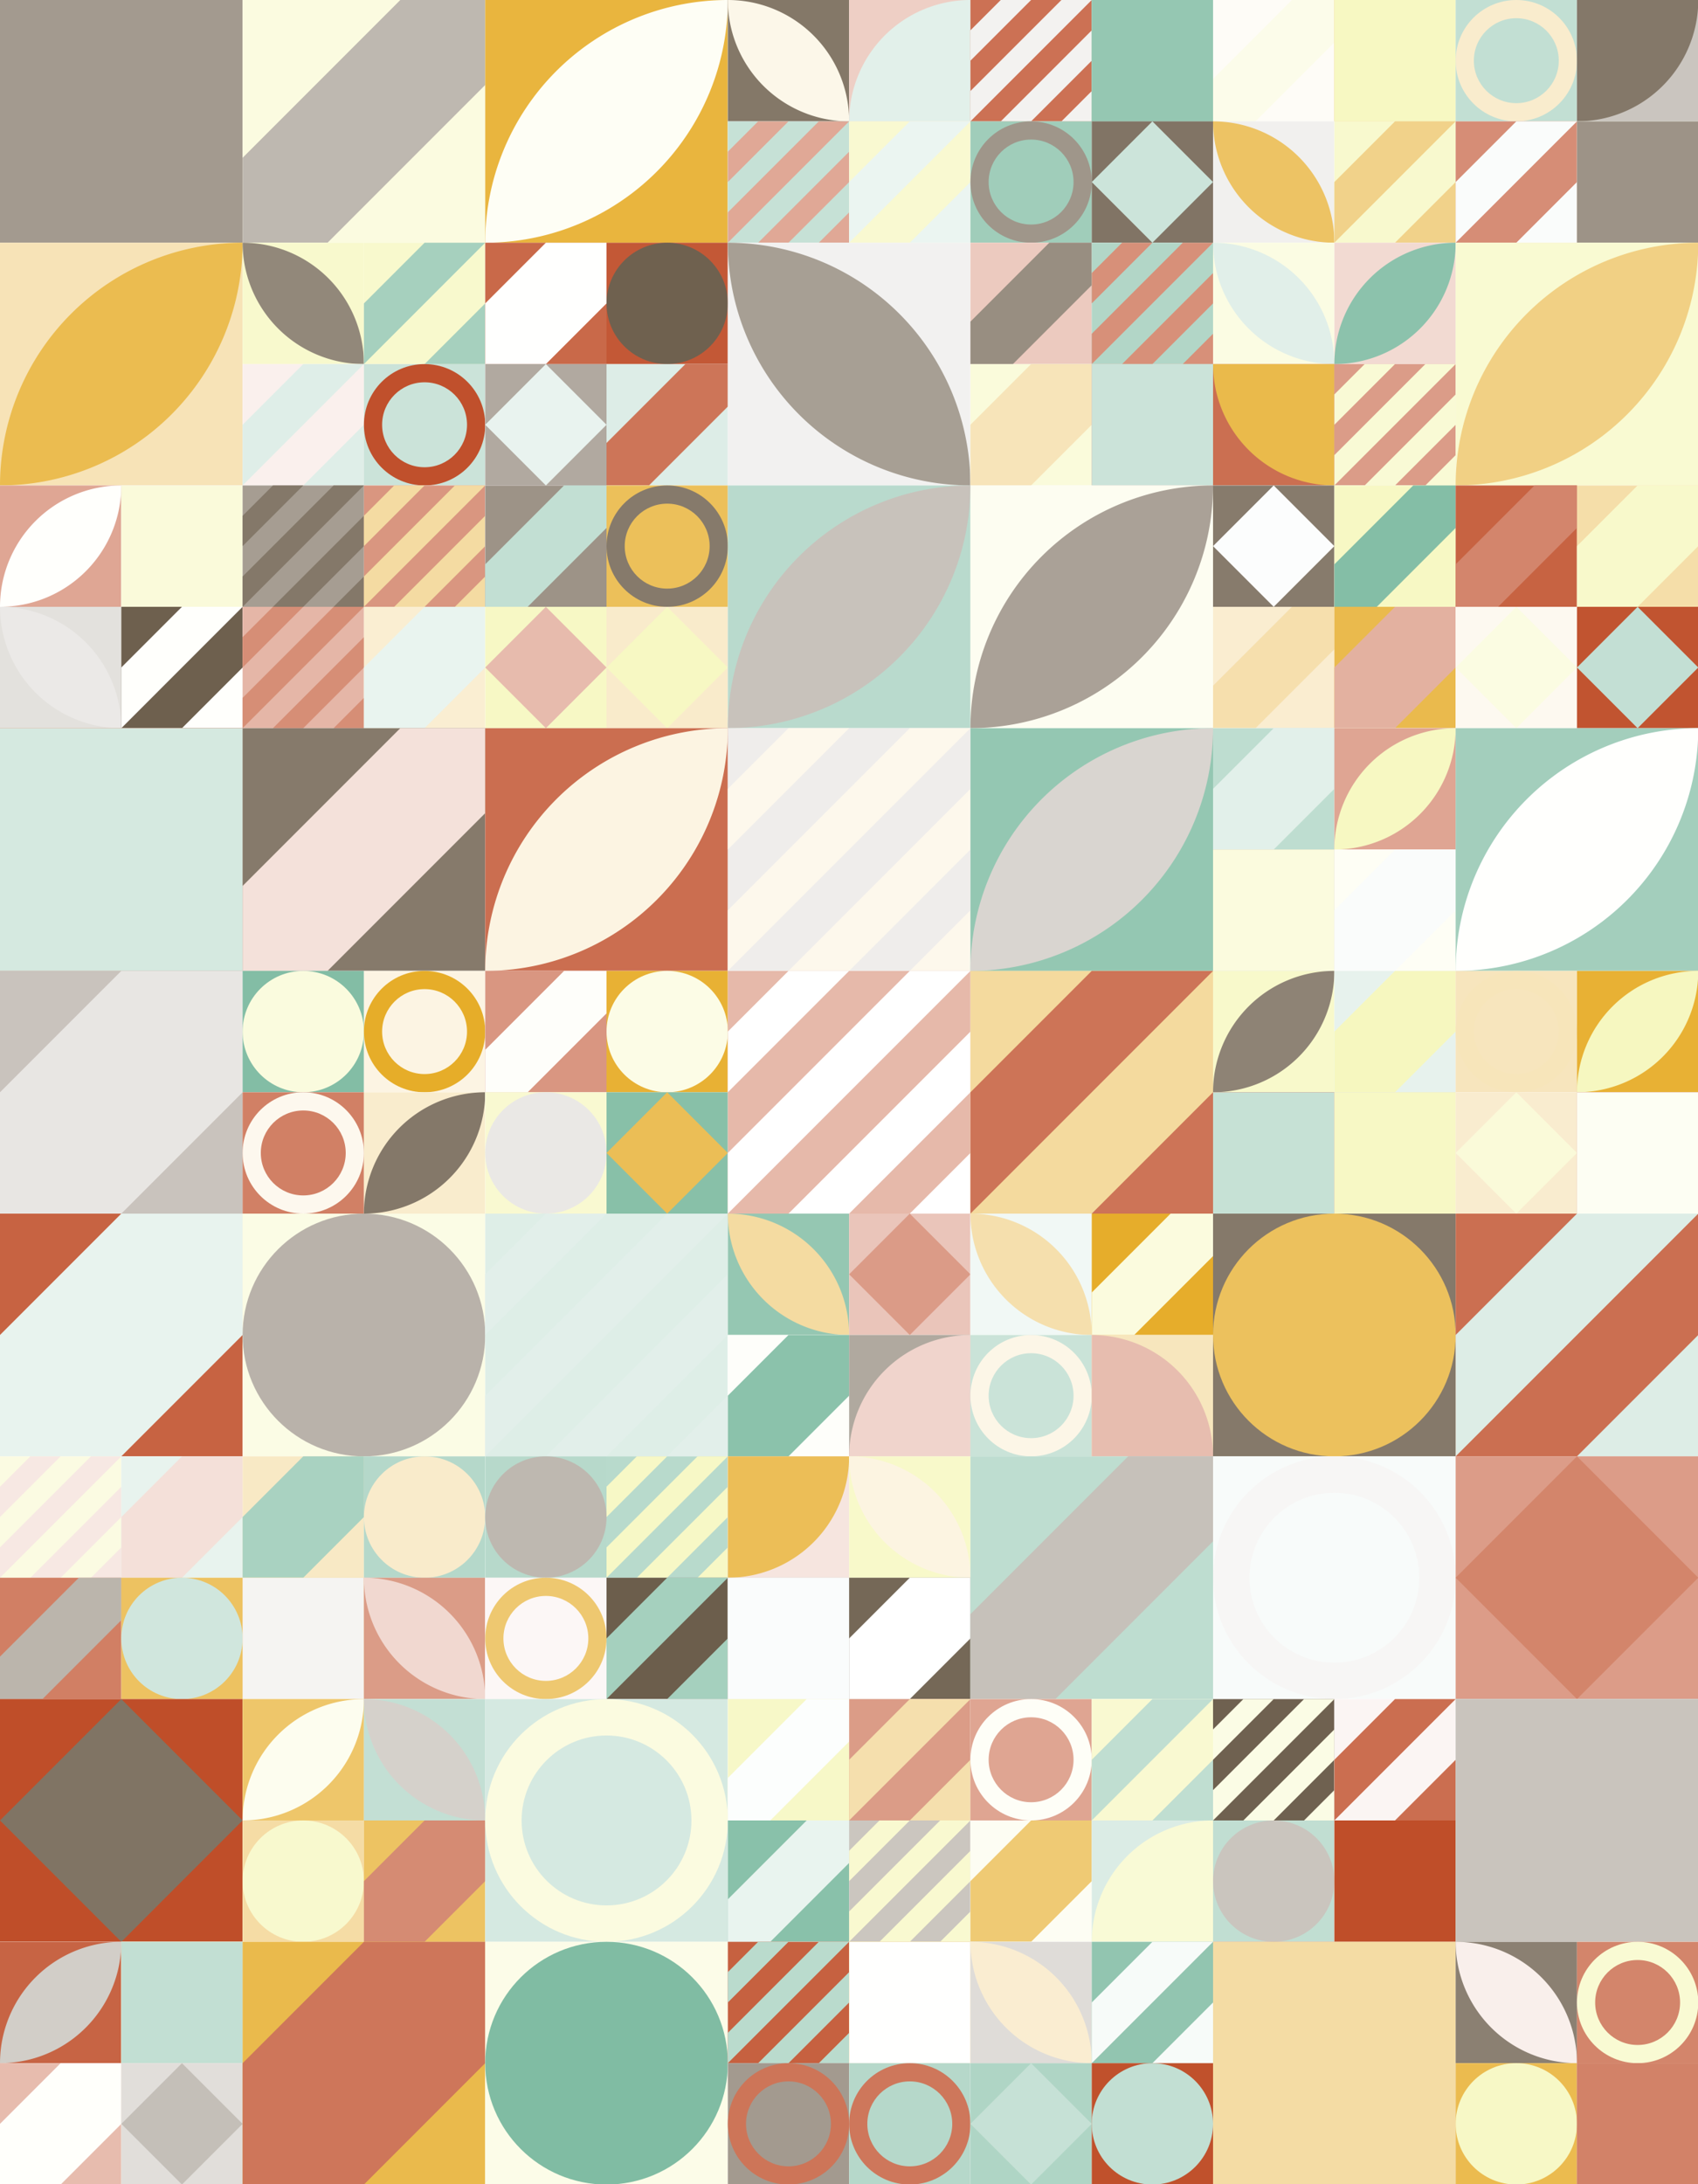 <?xml version="1.0" standalone="no"?><svg xmlns:xlink="http://www.w3.org/1999/xlink" xmlns="http://www.w3.org/2000/svg" viewBox="0 0 1000 1285.714" preserveAspectRatio="xMaxYMax slice"><rect x="0" y="0" width="1000" height="1285.714" fill="#333333" stroke="none"/><g transform="scale(1.786)"><rect x="0" y="0" width="560" height="720" fill="#ffffff"/><rect x="0" y="0" width="80" height="80" fill="#f9efec"/><rect x="0" y="0" width="80" height="80" fill="#a39a8f"/><rect x="80" y="0" width="80" height="80" fill="#fbfbe0"/><g transform="translate(80,0) scale(4) rotate(0)"><path d="M13 0H20V7L7 20H0V13L13 0Z" fill="#beb8b0"/></g><rect x="160" y="0" width="80" height="80" fill="#e9b53e"/><path d="M 160 80 A 80 80 0 0 1  240 0 L 160 80 A 80 80 0 0 0 240 0" fill="#fefef5"/><rect x="240" y="0" width="80" height="80" fill="#ffffff"/><rect x="240" y="0" width="40" height="40" fill="#847868"/><path d="M 240 0 A 40 40 0 0 1  280 40 L 240 0 A 40 40 0 0 0 280 40" fill="#fcf7e9"/><rect x="280" y="0" width="40" height="40" fill="#eecfc5"/><path d="M 280 40 A 40 40 0 0 1  320 0 L 320 40" fill="#e2f0ea"/><rect x="240" y="40" width="40" height="40" fill="#c6e1d6"/><g transform="translate(240,40) scale(2) rotate(0)"><path d="M5 0H10L5 5L0 10V5L5 0Z" fill="#e0a896"/><path d="M20 15V20H15L20 15Z" fill="#e0a896"/><path d="M20 5V10L15 15L10 20H5L20 5Z" fill="#e0a896"/><path d="M15 0H20L5 15L0 20V15L15 0Z" fill="#e0a896"/></g><rect x="280" y="40" width="40" height="40" fill="#f9f9d1"/><g transform="translate(280,40) scale(2) rotate(0)"><path d="M10 0H20L0 20V10L10 0Z" fill="#ebf5f1"/><path d="M20 10V20H10L20 10Z" fill="#ebf5f1"/></g><rect x="320" y="0" width="80" height="80" fill="#ffffff"/><rect x="320" y="0" width="40" height="40" fill="#cc7154"/><g transform="translate(320,0) scale(2) rotate(0)"><path d="M5 0H10L5 5L0 10V5L5 0Z" fill="#f3f2f0"/><path d="M20 15V20H15L20 15Z" fill="#f3f2f0"/><path d="M20 5V10L15 15L10 20H5L20 5Z" fill="#f3f2f0"/><path d="M15 0H20L5 15L0 20V15L15 0Z" fill="#f3f2f0"/></g><rect x="360" y="0" width="40" height="40" fill="#a7d0bf"/><rect x="360" y="0" width="40" height="40" fill="#95c7b2"/><rect x="320" y="40" width="40" height="40" fill="#a0cdba"/><g transform="translate(320,40) scale(2) rotate(0)"><path fill-rule="evenodd" clip-rule="evenodd" d="M10 20C15.523 20 20 15.523 20 10C20 4.477 15.523 0 10 0C4.477 0 0 4.477 0 10C0 15.523 4.477 20 10 20ZM10 17C13.866 17 17 13.866 17 10C17 6.134 13.866 3 10 3C6.134 3 3 6.134 3 10C3 13.866 6.134 17 10 17Z" fill="#9f968a"/></g><rect x="360" y="40" width="40" height="40" fill="#817465"/><g transform="translate(360,40) scale(2) rotate(0)"><path d="M10 0L20 10L10 20L0 10L10 0Z" fill="#cce4da"/></g><rect x="400" y="0" width="80" height="80" fill="#ffffff"/><rect x="400" y="0" width="40" height="40" fill="#fefcf7"/><g transform="translate(400,0) scale(2) rotate(0)"><path d="M13 0H20V7L7 20H0V13L13 0Z" fill="#fcfcea"/></g><rect x="440" y="0" width="40" height="40" fill="#edc464"/><rect x="440" y="0" width="40" height="40" fill="#f7f8c2"/><rect x="400" y="40" width="40" height="40" fill="#f1f0ee"/><path d="M 400 40 A 40 40 0 0 1  440 80 L 400 40 A 40 40 0 0 0 440 80" fill="#edc364"/><rect x="440" y="40" width="40" height="40" fill="#f8f9ce"/><g transform="translate(440,40) scale(2) rotate(0)"><path d="M10 0H20L0 20V10L10 0Z" fill="#f1d28a"/><path d="M20 10V20H10L20 10Z" fill="#f1d28a"/></g><rect x="480" y="0" width="80" height="80" fill="#ffffff"/><rect x="480" y="0" width="40" height="40" fill="#c2dfd3"/><g transform="translate(480,0) scale(2) rotate(0)"><path fill-rule="evenodd" clip-rule="evenodd" d="M10 20C15.523 20 20 15.523 20 10C20 4.477 15.523 0 10 0C4.477 0 0 4.477 0 10C0 15.523 4.477 20 10 20ZM10 17C13.866 17 17 13.866 17 10C17 6.134 13.866 3 10 3C6.134 3 3 6.134 3 10C3 13.866 6.134 17 10 17Z" fill="#f9eccd"/></g><rect x="520" y="0" width="40" height="40" fill="#cac5bf"/><path d="M 520 40 A 40 40 0 0 0 560 0 L 520 0" fill="#847869"/><rect x="480" y="40" width="40" height="40" fill="#d68d76"/><g transform="translate(480,40) scale(2) rotate(0)"><path d="M10 0H20L0 20V10L10 0Z" fill="#fafcfb"/><path d="M20 10V20H10L20 10Z" fill="#fafcfb"/></g><rect x="520" y="40" width="40" height="40" fill="#fbfce5"/><rect x="520" y="40" width="40" height="40" fill="#9d9387"/><rect x="0" y="80" width="80" height="80" fill="#f7e3b7"/><path d="M 0 160 A 80 80 0 0 1  80 80 L 0 160 A 80 80 0 0 0 80 80" fill="#ebbc50"/><rect x="80" y="80" width="80" height="80" fill="#ffffff"/><rect x="80" y="80" width="40" height="40" fill="#f8f9cd"/><path d="M 80 80 A 40 40 0 0 1  120 120 L 80 80 A 40 40 0 0 0 120 120" fill="#92887a"/><rect x="120" y="80" width="40" height="40" fill="#f8f9cd"/><g transform="translate(120,80) scale(2) rotate(0)"><path d="M10 0H20L0 20V10L10 0Z" fill="#a6d0be"/><path d="M20 10V20H10L20 10Z" fill="#a6d0be"/></g><rect x="80" y="120" width="40" height="40" fill="#faf0ed"/><g transform="translate(80,120) scale(2) rotate(0)"><path d="M10 0H20L0 20V10L10 0Z" fill="#dfeee8"/><path d="M20 10V20H10L20 10Z" fill="#dfeee8"/></g><rect x="120" y="120" width="40" height="40" fill="#cbe3d9"/><g transform="translate(120,120) scale(2) rotate(0)"><path fill-rule="evenodd" clip-rule="evenodd" d="M10 20C15.523 20 20 15.523 20 10C20 4.477 15.523 0 10 0C4.477 0 0 4.477 0 10C0 15.523 4.477 20 10 20ZM10 17C13.866 17 17 13.866 17 10C17 6.134 13.866 3 10 3C6.134 3 3 6.134 3 10C3 13.866 6.134 17 10 17Z" fill="#c0502c"/></g><rect x="160" y="80" width="80" height="80" fill="#ffffff"/><rect x="160" y="80" width="40" height="40" fill="#c96949"/><g transform="translate(160,80) scale(2) rotate(0)"><path d="M10 0H20V10L10 20H0V10L10 0Z" fill="#fffffe"/></g><rect x="200" y="80" width="40" height="40" fill="#c35836"/><circle cx="220" cy="100" r="20" fill="#6f614f"/><rect x="160" y="120" width="40" height="40" fill="#b1a9a0"/><g transform="translate(160,120) scale(2) rotate(0)"><path d="M10 0L20 10L10 20L0 10L10 0Z" fill="#e9f3ef"/></g><rect x="200" y="120" width="40" height="40" fill="#ddede7"/><g transform="translate(200,120) scale(2) rotate(0)"><path d="M13 0H20V7L7 20H0V13L13 0Z" fill="#cd7558"/></g><rect x="240" y="80" width="80" height="80" fill="#f2f1f0"/><path d="M 240 80 A 80 80 0 0 1  320 160 L 240 80 A 80 80 0 0 0 320 160" fill="#a79f94"/><rect x="320" y="80" width="80" height="80" fill="#ffffff"/><rect x="320" y="80" width="40" height="40" fill="#eccabf"/><g transform="translate(320,80) scale(2) rotate(0)"><path d="M13 0H20V7L7 20H0V13L13 0Z" fill="#988e81"/></g><rect x="360" y="80" width="40" height="40" fill="#b2d6c7"/><g transform="translate(360,80) scale(2) rotate(0)"><path d="M5 0H10L5 5L0 10V5L5 0Z" fill="#d79079"/><path d="M20 15V20H15L20 15Z" fill="#d79079"/><path d="M20 5V10L15 15L10 20H5L20 5Z" fill="#d79079"/><path d="M15 0H20L5 15L0 20V15L15 0Z" fill="#d79079"/></g><rect x="320" y="120" width="40" height="40" fill="#fafbdb"/><g transform="translate(320,120) scale(2) rotate(0)"><path d="M10 0H20V10L10 20H0V10L10 0Z" fill="#f7e4b9"/></g><rect x="360" y="120" width="40" height="40" fill="#dda18d"/><rect x="360" y="120" width="40" height="40" fill="#cbe3d9"/><rect x="400" y="80" width="80" height="80" fill="#ffffff"/><rect x="400" y="80" width="40" height="40" fill="#fbfce3"/><path d="M 400 80 A 40 40 0 0 1  440 120 L 400 80 A 40 40 0 0 0 440 120" fill="#e1efe9"/><rect x="440" y="80" width="40" height="40" fill="#f2dad2"/><path d="M 440 120 A 40 40 0 0 1  480 80 L 440 120 A 40 40 0 0 0 480 80" fill="#8cc2ac"/><rect x="400" y="120" width="40" height="40" fill="#cb6f51"/><path d="M 400 120 A 40 40 0 0 0 440 160 L 440 120" fill="#eaba4b"/><rect x="440" y="120" width="40" height="40" fill="#db9c88"/><g transform="translate(440,120) scale(2) rotate(0)"><path d="M5 0H10L5 5L0 10V5L5 0Z" fill="#f9fad5"/><path d="M20 15V20H15L20 15Z" fill="#f9fad5"/><path d="M20 5V10L15 15L10 20H5L20 5Z" fill="#f9fad5"/><path d="M15 0H20L5 15L0 20V15L15 0Z" fill="#f9fad5"/></g><rect x="480" y="80" width="80" height="80" fill="#f9fad2"/><path d="M 480 160 A 80 80 0 0 1  560 80 L 480 160 A 80 80 0 0 0 560 80" fill="#f1d084"/><rect x="0" y="160" width="80" height="80" fill="#ffffff"/><rect x="0" y="160" width="40" height="40" fill="#dfa694"/><path d="M 0 200 A 40 40 0 0 1  40 160 L 0 200 A 40 40 0 0 0 40 160" fill="#fffffc"/><rect x="40" y="160" width="40" height="40" fill="#edebe9"/><rect x="40" y="160" width="40" height="40" fill="#fafada"/><rect x="0" y="200" width="40" height="40" fill="#e3e1dd"/><path d="M 0 200 A 40 40 0 0 1  40 240 L 0 200 A 40 40 0 0 0 40 240" fill="#ebe9e7"/><rect x="40" y="200" width="40" height="40" fill="#6e604e"/><g transform="translate(40,200) scale(2) rotate(0)"><path d="M10 0H20L0 20V10L10 0Z" fill="#fffffc"/><path d="M20 10V20H10L20 10Z" fill="#fffffc"/></g><rect x="80" y="160" width="80" height="80" fill="#ffffff"/><rect x="80" y="160" width="40" height="40" fill="#a69d92"/><g transform="translate(80,160) scale(2) rotate(0)"><path d="M5 0H10L5 5L0 10V5L5 0Z" fill="#847869"/><path d="M20 15V20H15L20 15Z" fill="#847869"/><path d="M20 5V10L15 15L10 20H5L20 5Z" fill="#847869"/><path d="M15 0H20L5 15L0 20V15L15 0Z" fill="#847869"/></g><rect x="120" y="160" width="40" height="40" fill="#d99680"/><g transform="translate(120,160) scale(2) rotate(0)"><path d="M5 0H10L5 5L0 10V5L5 0Z" fill="#f4dba2"/><path d="M20 15V20H15L20 15Z" fill="#f4dba2"/><path d="M20 5V10L15 15L10 20H5L20 5Z" fill="#f4dba2"/><path d="M15 0H20L5 15L0 20V15L15 0Z" fill="#f4dba2"/></g><rect x="80" y="200" width="40" height="40" fill="#e5b6a7"/><g transform="translate(80,200) scale(2) rotate(0)"><path d="M5 0H10L5 5L0 10V5L5 0Z" fill="#d68e76"/><path d="M20 15V20H15L20 15Z" fill="#d68e76"/><path d="M20 5V10L15 15L10 20H5L20 5Z" fill="#d68e76"/><path d="M15 0H20L5 15L0 20V15L15 0Z" fill="#d68e76"/></g><rect x="120" y="200" width="40" height="40" fill="#faeed2"/><g transform="translate(120,200) scale(2) rotate(0)"><path d="M10 0H20V10L10 20H0V10L10 0Z" fill="#e9f4ef"/></g><rect x="160" y="160" width="80" height="80" fill="#ffffff"/><rect x="160" y="160" width="40" height="40" fill="#9d9387"/><g transform="translate(160,160) scale(2) rotate(0)"><path d="M13 0H20V7L7 20H0V13L13 0Z" fill="#c2dfd3"/></g><rect x="200" y="160" width="40" height="40" fill="#ecc05a"/><g transform="translate(200,160) scale(2) rotate(0)"><path fill-rule="evenodd" clip-rule="evenodd" d="M10 20C15.523 20 20 15.523 20 10C20 4.477 15.523 0 10 0C4.477 0 0 4.477 0 10C0 15.523 4.477 20 10 20ZM10 17C13.866 17 17 13.866 17 10C17 6.134 13.866 3 10 3C6.134 3 3 6.134 3 10C3 13.866 6.134 17 10 17Z" fill="#867a6b"/></g><rect x="160" y="200" width="40" height="40" fill="#f7f8c5"/><g transform="translate(160,200) scale(2) rotate(0)"><path d="M10 0L20 10L10 20L0 10L10 0Z" fill="#e7bbad"/></g><rect x="200" y="200" width="40" height="40" fill="#f9ebcb"/><g transform="translate(200,200) scale(2) rotate(0)"><path d="M10 0L20 10L10 20L0 10L10 0Z" fill="#f7f8c3"/></g><rect x="240" y="160" width="80" height="80" fill="#b9dacd"/><path d="M 240 240 A 80 80 0 0 1  320 160 L 240 240 A 80 80 0 0 0 320 160" fill="#c8c2bb"/><rect x="320" y="160" width="80" height="80" fill="#fdfdf1"/><path d="M 320 240 A 80 80 0 0 1  400 160 L 320 240 A 80 80 0 0 0 400 160" fill="#aaa197"/><rect x="400" y="160" width="80" height="80" fill="#ffffff"/><rect x="400" y="160" width="40" height="40" fill="#877b6c"/><g transform="translate(400,160) scale(2) rotate(0)"><path d="M10 0L20 10L10 20L0 10L10 0Z" fill="#fcfdfd"/></g><rect x="440" y="160" width="40" height="40" fill="#f7f8c4"/><g transform="translate(440,160) scale(2) rotate(0)"><path d="M13 0H20V7L7 20H0V13L13 0Z" fill="#84bea6"/></g><rect x="400" y="200" width="40" height="40" fill="#faedd0"/><g transform="translate(400,200) scale(2) rotate(0)"><path d="M13 0H20V7L7 20H0V13L13 0Z" fill="#f6dfad"/></g><rect x="440" y="200" width="40" height="40" fill="#eaba4d"/><g transform="translate(440,200) scale(2) rotate(0)"><path d="M10 0H20V10L10 20H0V10L10 0Z" fill="#e3b1a0"/></g><rect x="480" y="160" width="80" height="80" fill="#ffffff"/><rect x="480" y="160" width="40" height="40" fill="#c76342"/><g transform="translate(480,160) scale(2) rotate(0)"><path d="M13 0H20V7L7 20H0V13L13 0Z" fill="#d3856c"/></g><rect x="520" y="160" width="40" height="40" fill="#f5dea9"/><g transform="translate(520,160) scale(2) rotate(0)"><path d="M10 0H20V10L10 20H0V10L10 0Z" fill="#f8f9cb"/></g><rect x="480" y="200" width="40" height="40" fill="#fdf9f0"/><g transform="translate(480,200) scale(2) rotate(0)"><path d="M10 0L20 10L10 20L0 10L10 0Z" fill="#fbfce2"/></g><rect x="520" y="200" width="40" height="40" fill="#c15430"/><g transform="translate(520,200) scale(2) rotate(0)"><path d="M10 0L20 10L10 20L0 10L10 0Z" fill="#c3dfd4"/></g><rect x="0" y="240" width="80" height="80" fill="#cc7052"/><rect x="0" y="240" width="80" height="80" fill="#d5e9e0"/><rect x="80" y="240" width="80" height="80" fill="#867a6b"/><g transform="translate(80,240) scale(4) rotate(0)"><path d="M13 0H20V7L7 20H0V13L13 0Z" fill="#f4e1da"/></g><rect x="160" y="240" width="80" height="80" fill="#cb6e50"/><path d="M 160 320 A 80 80 0 0 1  240 240 L 160 320 A 80 80 0 0 0 240 240" fill="#fcf4e2"/><rect x="240" y="240" width="80" height="80" fill="#efedeb"/><g transform="translate(240,240) scale(4) rotate(0)"><path d="M5 0H10L5 5L0 10V5L5 0Z" fill="#fdf8ec"/><path d="M20 15V20H15L20 15Z" fill="#fdf8ec"/><path d="M20 5V10L15 15L10 20H5L20 5Z" fill="#fdf8ec"/><path d="M15 0H20L5 15L0 20V15L15 0Z" fill="#fdf8ec"/></g><rect x="320" y="240" width="80" height="80" fill="#94c7b2"/><path d="M 320 320 A 80 80 0 0 1  400 240 L 320 320 A 80 80 0 0 0 400 240" fill="#d9d5d0"/><rect x="400" y="240" width="80" height="80" fill="#ffffff"/><rect x="400" y="240" width="40" height="40" fill="#beddd0"/><g transform="translate(400,240) scale(2) rotate(0)"><path d="M10 0H20V10L10 20H0V10L10 0Z" fill="#e2f0ea"/></g><rect x="440" y="240" width="40" height="40" fill="#dfa593"/><path d="M 440 280 A 40 40 0 0 1  480 240 L 440 280 A 40 40 0 0 0 480 240" fill="#f7f8c2"/><rect x="400" y="280" width="40" height="40" fill="#b4ada4"/><rect x="400" y="280" width="40" height="40" fill="#fbfbde"/><rect x="440" y="280" width="40" height="40" fill="#fefef5"/><g transform="translate(440,280) scale(2) rotate(0)"><path d="M10 0H20V10L10 20H0V10L10 0Z" fill="#fafcfb"/></g><rect x="480" y="240" width="80" height="80" fill="#a3cebc"/><path d="M 480 320 A 80 80 0 0 1  560 240 L 480 320 A 80 80 0 0 0 560 240" fill="#fffffd"/><rect x="0" y="320" width="80" height="80" fill="#c9c3bd"/><g transform="translate(0,320) scale(4) rotate(0)"><path d="M10 0H20V10L10 20H0V10L10 0Z" fill="#e8e6e3"/></g><rect x="80" y="320" width="80" height="80" fill="#ffffff"/><rect x="80" y="320" width="40" height="40" fill="#83bda5"/><circle cx="100" cy="340" r="20" fill="#fafbde"/><rect x="120" y="320" width="40" height="40" fill="#fcf4e3"/><g transform="translate(120,320) scale(2) rotate(0)"><path fill-rule="evenodd" clip-rule="evenodd" d="M10 20C15.523 20 20 15.523 20 10C20 4.477 15.523 0 10 0C4.477 0 0 4.477 0 10C0 15.523 4.477 20 10 20ZM10 17C13.866 17 17 13.866 17 10C17 6.134 13.866 3 10 3C6.134 3 3 6.134 3 10C3 13.866 6.134 17 10 17Z" fill="#e6ad29"/></g><rect x="80" y="360" width="40" height="40" fill="#d18065"/><g transform="translate(80,360) scale(2) rotate(0)"><path fill-rule="evenodd" clip-rule="evenodd" d="M10 20C15.523 20 20 15.523 20 10C20 4.477 15.523 0 10 0C4.477 0 0 4.477 0 10C0 15.523 4.477 20 10 20ZM10 17C13.866 17 17 13.866 17 10C17 6.134 13.866 3 10 3C6.134 3 3 6.134 3 10C3 13.866 6.134 17 10 17Z" fill="#fdf8ee"/></g><rect x="120" y="360" width="40" height="40" fill="#f9eccd"/><path d="M 120 400 A 40 40 0 0 1  160 360 L 120 400 A 40 40 0 0 0 160 360" fill="#847869"/><rect x="160" y="320" width="80" height="80" fill="#ffffff"/><rect x="160" y="320" width="40" height="40" fill="#d99681"/><g transform="translate(160,320) scale(2) rotate(0)"><path d="M13 0H20V7L7 20H0V13L13 0Z" fill="#fefefa"/></g><rect x="200" y="320" width="40" height="40" fill="#e8b134"/><circle cx="220" cy="340" r="20" fill="#fcfce6"/><rect x="160" y="360" width="40" height="40" fill="#f9f9d1"/><circle cx="180" cy="380" r="20" fill="#eae8e5"/><rect x="200" y="360" width="40" height="40" fill="#88c0a8"/><g transform="translate(200,360) scale(2) rotate(0)"><path d="M10 0L20 10L10 20L0 10L10 0Z" fill="#ebbe56"/></g><rect x="240" y="320" width="80" height="80" fill="#e6b9aa"/><g transform="translate(240,320) scale(4) rotate(0)"><path d="M5 0H10L5 5L0 10V5L5 0Z" fill="#ffffff"/><path d="M20 15V20H15L20 15Z" fill="#ffffff"/><path d="M20 5V10L15 15L10 20H5L20 5Z" fill="#ffffff"/><path d="M15 0H20L5 15L0 20V15L15 0Z" fill="#ffffff"/></g><rect x="320" y="320" width="80" height="80" fill="#f4da9e"/><g transform="translate(320,320) scale(4) rotate(0)"><path d="M10 0H20L0 20V10L10 0Z" fill="#cd7457"/><path d="M20 10V20H10L20 10Z" fill="#cd7457"/></g><rect x="400" y="320" width="80" height="80" fill="#ffffff"/><rect x="400" y="320" width="40" height="40" fill="#f8f9cb"/><path d="M 400 360 A 40 40 0 0 1  440 320 L 400 360 A 40 40 0 0 0 440 320" fill="#8e8375"/><rect x="440" y="320" width="40" height="40" fill="#e7f2ed"/><g transform="translate(440,320) scale(2) rotate(0)"><path d="M10 0H20V10L10 20H0V10L10 0Z" fill="#f6f7bf"/></g><rect x="400" y="360" width="40" height="40" fill="#c55d3c"/><rect x="400" y="360" width="40" height="40" fill="#c6e1d5"/><rect x="440" y="360" width="40" height="40" fill="#d8d5d0"/><rect x="440" y="360" width="40" height="40" fill="#f7f8c5"/><rect x="480" y="320" width="80" height="80" fill="#ffffff"/><rect x="480" y="320" width="40" height="40" fill="#f7e5bd"/><g transform="translate(480,320) scale(2) rotate(0)"><path fill-rule="evenodd" clip-rule="evenodd" d="M10 20C15.523 20 20 15.523 20 10C20 4.477 15.523 0 10 0C4.477 0 0 4.477 0 10C0 15.523 4.477 20 10 20ZM10 17C13.866 17 17 13.866 17 10C17 6.134 13.866 3 10 3C6.134 3 3 6.134 3 10C3 13.866 6.134 17 10 17Z" fill="#f7e5ba"/></g><rect x="520" y="320" width="40" height="40" fill="#e8b134"/><path d="M 520 360 A 40 40 0 0 1  560 320 L 520 360 A 40 40 0 0 0 560 320" fill="#f6f7c0"/><rect x="480" y="360" width="40" height="40" fill="#f9eccf"/><g transform="translate(480,360) scale(2) rotate(0)"><path d="M10 0L20 10L10 20L0 10L10 0Z" fill="#fafad9"/></g><rect x="520" y="360" width="40" height="40" fill="#cf785c"/><rect x="520" y="360" width="40" height="40" fill="#fdfef3"/><rect x="0" y="400" width="80" height="80" fill="#c76342"/><g transform="translate(0,400) scale(4) rotate(0)"><path d="M10 0H20V10L10 20H0V10L10 0Z" fill="#e8f3ee"/></g><rect x="80" y="400" width="80" height="80" fill="#fbfce5"/><circle cx="120" cy="440" r="40" fill="#b9b2aa"/><rect x="160" y="400" width="80" height="80" fill="#deeee7"/><g transform="translate(160,400) scale(4) rotate(0)"><path d="M5 0H10L5 5L0 10V5L5 0Z" fill="#e2efea"/><path d="M20 15V20H15L20 15Z" fill="#e2efea"/><path d="M20 5V10L15 15L10 20H5L20 5Z" fill="#e2efea"/><path d="M15 0H20L5 15L0 20V15L15 0Z" fill="#e2efea"/></g><rect x="240" y="400" width="80" height="80" fill="#ffffff"/><rect x="240" y="400" width="40" height="40" fill="#95c7b2"/><path d="M 240 400 A 40 40 0 0 1  280 440 L 240 400 A 40 40 0 0 0 280 440" fill="#f4dba1"/><rect x="280" y="400" width="40" height="40" fill="#eac5ba"/><g transform="translate(280,400) scale(2) rotate(0)"><path d="M10 0L20 10L10 20L0 10L10 0Z" fill="#db9b87"/></g><rect x="240" y="440" width="40" height="40" fill="#fefefa"/><g transform="translate(240,440) scale(2) rotate(0)"><path d="M10 0H20V10L10 20H0V10L10 0Z" fill="#8bc2ab"/></g><rect x="280" y="440" width="40" height="40" fill="#b0a99f"/><path d="M 280 480 A 40 40 0 0 1  320 440 L 320 480" fill="#f0d4cc"/><rect x="320" y="400" width="80" height="80" fill="#ffffff"/><rect x="320" y="400" width="40" height="40" fill="#f1f8f5"/><path d="M 320 400 A 40 40 0 0 1  360 440 L 320 400 A 40 40 0 0 0 360 440" fill="#f5dfad"/><rect x="360" y="400" width="40" height="40" fill="#e6ad2b"/><g transform="translate(360,400) scale(2) rotate(0)"><path d="M13 0H20V7L7 20H0V13L13 0Z" fill="#fbfbde"/></g><rect x="320" y="440" width="40" height="40" fill="#cae3d8"/><g transform="translate(320,440) scale(2) rotate(0)"><path fill-rule="evenodd" clip-rule="evenodd" d="M10 20C15.523 20 20 15.523 20 10C20 4.477 15.523 0 10 0C4.477 0 0 4.477 0 10C0 15.523 4.477 20 10 20ZM10 17C13.866 17 17 13.866 17 10C17 6.134 13.866 3 10 3C6.134 3 3 6.134 3 10C3 13.866 6.134 17 10 17Z" fill="#fcf6e7"/></g><rect x="360" y="440" width="40" height="40" fill="#f7e6bd"/><path d="M 360 440 A 40 40 0 0 1 400 480 L 360 480" fill="#e7bdaf"/><rect x="400" y="400" width="80" height="80" fill="#85796a"/><circle cx="440" cy="440" r="40" fill="#ecc15d"/><rect x="480" y="400" width="80" height="80" fill="#cb6f51"/><g transform="translate(480,400) scale(4) rotate(0)"><path d="M10 0H20L0 20V10L10 0Z" fill="#ddede6"/><path d="M20 10V20H10L20 10Z" fill="#ddede6"/></g><rect x="0" y="480" width="80" height="80" fill="#ffffff"/><rect x="0" y="480" width="40" height="40" fill="#fbfbe2"/><g transform="translate(0,480) scale(2) rotate(0)"><path d="M5 0H10L5 5L0 10V5L5 0Z" fill="#f7e8e3"/><path d="M20 15V20H15L20 15Z" fill="#f7e8e3"/><path d="M20 5V10L15 15L10 20H5L20 5Z" fill="#f7e8e3"/><path d="M15 0H20L5 15L0 20V15L15 0Z" fill="#f7e8e3"/></g><rect x="40" y="480" width="40" height="40" fill="#e8f3ee"/><g transform="translate(40,480) scale(2) rotate(0)"><path d="M10 0H20V10L10 20H0V10L10 0Z" fill="#f4e0d9"/></g><rect x="0" y="520" width="40" height="40" fill="#d17f64"/><g transform="translate(0,520) scale(2) rotate(0)"><path d="M13 0H20V7L7 20H0V13L13 0Z" fill="#bbb5ac"/></g><rect x="40" y="520" width="40" height="40" fill="#edc261"/><circle cx="60" cy="540" r="20" fill="#d0e6dd"/><rect x="80" y="480" width="80" height="80" fill="#ffffff"/><rect x="80" y="480" width="40" height="40" fill="#f8e9c5"/><g transform="translate(80,480) scale(2) rotate(0)"><path d="M10 0H20V10L10 20H0V10L10 0Z" fill="#a9d2c1"/></g><rect x="120" y="480" width="40" height="40" fill="#b5d8ca"/><circle cx="140" cy="500" r="20" fill="#f9ebcb"/><rect x="80" y="520" width="40" height="40" fill="#ebbc50"/><rect x="80" y="520" width="40" height="40" fill="#f5f4f2"/><rect x="120" y="520" width="40" height="40" fill="#db9c87"/><path d="M 120 520 A 40 40 0 0 1  160 560 L 120 520 A 40 40 0 0 0 160 560" fill="#f1d8d0"/><rect x="160" y="480" width="80" height="80" fill="#ffffff"/><rect x="160" y="480" width="40" height="40" fill="#b7d9cb"/><circle cx="180" cy="500" r="20" fill="#beb8b0"/><rect x="200" y="480" width="40" height="40" fill="#b8dacc"/><g transform="translate(200,480) scale(2) rotate(0)"><path d="M5 0H10L5 5L0 10V5L5 0Z" fill="#f7f8c6"/><path d="M20 15V20H15L20 15Z" fill="#f7f8c6"/><path d="M20 5V10L15 15L10 20H5L20 5Z" fill="#f7f8c6"/><path d="M15 0H20L5 15L0 20V15L15 0Z" fill="#f7f8c6"/></g><rect x="160" y="520" width="40" height="40" fill="#fcf7f6"/><g transform="translate(160,520) scale(2) rotate(0)"><path fill-rule="evenodd" clip-rule="evenodd" d="M10 20C15.523 20 20 15.523 20 10C20 4.477 15.523 0 10 0C4.477 0 0 4.477 0 10C0 15.523 4.477 20 10 20ZM10 17C13.866 17 17 13.866 17 10C17 6.134 13.866 3 10 3C6.134 3 3 6.134 3 10C3 13.866 6.134 17 10 17Z" fill="#eec870"/></g><rect x="200" y="520" width="40" height="40" fill="#6c5e4c"/><g transform="translate(200,520) scale(2) rotate(0)"><path d="M10 0H20L0 20V10L10 0Z" fill="#a5d0be"/><path d="M20 10V20H10L20 10Z" fill="#a5d0be"/></g><rect x="240" y="480" width="80" height="80" fill="#ffffff"/><rect x="240" y="480" width="40" height="40" fill="#f6e5df"/><path d="M 240 520 A 40 40 0 0 0 280 480 L 240 480" fill="#ecbe57"/><rect x="280" y="480" width="40" height="40" fill="#f8f9ca"/><path d="M 280 480 A 40 40 0 0 1  320 520 L 280 480 A 40 40 0 0 0 320 520" fill="#fcf4e1"/><rect x="240" y="520" width="40" height="40" fill="#beb8b0"/><rect x="240" y="520" width="40" height="40" fill="#fafcfc"/><rect x="280" y="520" width="40" height="40" fill="#756857"/><g transform="translate(280,520) scale(2) rotate(0)"><path d="M10 0H20V10L10 20H0V10L10 0Z" fill="#ffffff"/></g><rect x="320" y="480" width="80" height="80" fill="#beddd0"/><g transform="translate(320,480) scale(4) rotate(0)"><path d="M13 0H20V7L7 20H0V13L13 0Z" fill="#c6c1ba"/></g><rect x="400" y="480" width="80" height="80" fill="#f8fbfa"/><g transform="translate(400,480) scale(4) rotate(0)"><path fill-rule="evenodd" clip-rule="evenodd" d="M10 20C15.523 20 20 15.523 20 10C20 4.477 15.523 0 10 0C4.477 0 0 4.477 0 10C0 15.523 4.477 20 10 20ZM10 17C13.866 17 17 13.866 17 10C17 6.134 13.866 3 10 3C6.134 3 3 6.134 3 10C3 13.866 6.134 17 10 17Z" fill="#f7f6f5"/></g><rect x="480" y="480" width="80" height="80" fill="#dc9c88"/><g transform="translate(480,480) scale(4) rotate(0)"><path d="M10 0L20 10L10 20L0 10L10 0Z" fill="#d3856b"/></g><rect x="0" y="560" width="80" height="80" fill="#bf4e29"/><g transform="translate(0,560) scale(4) rotate(0)"><path d="M10 0L20 10L10 20L0 10L10 0Z" fill="#807464"/></g><rect x="80" y="560" width="80" height="80" fill="#ffffff"/><rect x="80" y="560" width="40" height="40" fill="#eec66a"/><path d="M 80 600 A 40 40 0 0 1  120 560 L 80 600 A 40 40 0 0 0 120 560" fill="#fdfdef"/><rect x="120" y="560" width="40" height="40" fill="#c3dfd4"/><path d="M 120 560 A 40 40 0 0 1  160 600 L 120 560 A 40 40 0 0 0 160 600" fill="#d5d1cb"/><rect x="80" y="600" width="40" height="40" fill="#f5dca5"/><circle cx="100" cy="620" r="20" fill="#f8f9ce"/><rect x="120" y="600" width="40" height="40" fill="#edc362"/><g transform="translate(120,600) scale(2) rotate(0)"><path d="M10 0H20V10L10 20H0V10L10 0Z" fill="#d58b73"/></g><rect x="160" y="560" width="80" height="80" fill="#d5e9e1"/><g transform="translate(160,560) scale(4) rotate(0)"><path fill-rule="evenodd" clip-rule="evenodd" d="M10 20C15.523 20 20 15.523 20 10C20 4.477 15.523 0 10 0C4.477 0 0 4.477 0 10C0 15.523 4.477 20 10 20ZM10 17C13.866 17 17 13.866 17 10C17 6.134 13.866 3 10 3C6.134 3 3 6.134 3 10C3 13.866 6.134 17 10 17Z" fill="#fbfbe0"/></g><rect x="240" y="560" width="80" height="80" fill="#ffffff"/><rect x="240" y="560" width="40" height="40" fill="#f7f8c8"/><g transform="translate(240,560) scale(2) rotate(0)"><path d="M13 0H20V7L7 20H0V13L13 0Z" fill="#fcfefd"/></g><rect x="280" y="560" width="40" height="40" fill="#db9c87"/><g transform="translate(280,560) scale(2) rotate(0)"><path d="M10 0H20L0 20V10L10 0Z" fill="#f5dfad"/><path d="M20 10V20H10L20 10Z" fill="#f5dfad"/></g><rect x="240" y="600" width="40" height="40" fill="#89c1aa"/><g transform="translate(240,600) scale(2) rotate(0)"><path d="M13 0H20V7L7 20H0V13L13 0Z" fill="#e9f4ef"/></g><rect x="280" y="600" width="40" height="40" fill="#cbc6bf"/><g transform="translate(280,600) scale(2) rotate(0)"><path d="M5 0H10L5 5L0 10V5L5 0Z" fill="#f9f9d0"/><path d="M20 15V20H15L20 15Z" fill="#f9f9d0"/><path d="M20 5V10L15 15L10 20H5L20 5Z" fill="#f9f9d0"/><path d="M15 0H20L5 15L0 20V15L15 0Z" fill="#f9f9d0"/></g><rect x="320" y="560" width="80" height="80" fill="#ffffff"/><rect x="320" y="560" width="40" height="40" fill="#dfa592"/><g transform="translate(320,560) scale(2) rotate(0)"><path fill-rule="evenodd" clip-rule="evenodd" d="M10 20C15.523 20 20 15.523 20 10C20 4.477 15.523 0 10 0C4.477 0 0 4.477 0 10C0 15.523 4.477 20 10 20ZM10 17C13.866 17 17 13.866 17 10C17 6.134 13.866 3 10 3C6.134 3 3 6.134 3 10C3 13.866 6.134 17 10 17Z" fill="#fefef7"/></g><rect x="360" y="560" width="40" height="40" fill="#f9f9d1"/><g transform="translate(360,560) scale(2) rotate(0)"><path d="M10 0H20L0 20V10L10 0Z" fill="#c0ded1"/><path d="M20 10V20H10L20 10Z" fill="#c0ded1"/></g><rect x="320" y="600" width="40" height="40" fill="#fdfdf3"/><g transform="translate(320,600) scale(2) rotate(0)"><path d="M10 0H20V10L10 20H0V10L10 0Z" fill="#efca74"/></g><rect x="360" y="600" width="40" height="40" fill="#dbece5"/><path d="M 360 640 A 40 40 0 0 1  400 600 L 400 640" fill="#f9fad6"/><rect x="400" y="560" width="80" height="80" fill="#ffffff"/><rect x="400" y="560" width="40" height="40" fill="#6f6150"/><g transform="translate(400,560) scale(2) rotate(0)"><path d="M5 0H10L5 5L0 10V5L5 0Z" fill="#fbfce5"/><path d="M20 15V20H15L20 15Z" fill="#fbfce5"/><path d="M20 5V10L15 15L10 20H5L20 5Z" fill="#fbfce5"/><path d="M15 0H20L5 15L0 20V15L15 0Z" fill="#fbfce5"/></g><rect x="440" y="560" width="40" height="40" fill="#fbf5f3"/><g transform="translate(440,560) scale(2) rotate(0)"><path d="M10 0H20L0 20V10L10 0Z" fill="#cb6e50"/><path d="M20 10V20H10L20 10Z" fill="#cb6e50"/></g><rect x="400" y="600" width="40" height="40" fill="#c1ded2"/><circle cx="420" cy="620" r="20" fill="#cac5be"/><rect x="440" y="600" width="40" height="40" fill="#fdfdef"/><rect x="440" y="600" width="40" height="40" fill="#bf4e29"/><rect x="480" y="560" width="80" height="80" fill="#ddede6"/><rect x="480" y="560" width="80" height="80" fill="#c9c4bd"/><rect x="0" y="640" width="80" height="80" fill="#ffffff"/><rect x="0" y="640" width="40" height="40" fill="#c76444"/><path d="M 0 680 A 40 40 0 0 1  40 640 L 0 680 A 40 40 0 0 0 40 640" fill="#d2cec8"/><rect x="40" y="640" width="40" height="40" fill="#f9fad4"/><rect x="40" y="640" width="40" height="40" fill="#c2dfd3"/><rect x="0" y="680" width="40" height="40" fill="#e7bcae"/><g transform="translate(0,680) scale(2) rotate(0)"><path d="M10 0H20V10L10 20H0V10L10 0Z" fill="#fffffb"/></g><rect x="40" y="680" width="40" height="40" fill="#e1deda"/><g transform="translate(40,680) scale(2) rotate(0)"><path d="M10 0L20 10L10 20L0 10L10 0Z" fill="#c4bfb8"/></g><rect x="80" y="640" width="80" height="80" fill="#eaba4c"/><g transform="translate(80,640) scale(4) rotate(0)"><path d="M10 0H20V10L10 20H0V10L10 0Z" fill="#ce765a"/></g><rect x="160" y="640" width="80" height="80" fill="#fcfce8"/><circle cx="200" cy="680" r="40" fill="#80bca3"/><rect x="240" y="640" width="80" height="80" fill="#ffffff"/><rect x="240" y="640" width="40" height="40" fill="#c66140"/><g transform="translate(240,640) scale(2) rotate(0)"><path d="M5 0H10L5 5L0 10V5L5 0Z" fill="#badbcd"/><path d="M20 15V20H15L20 15Z" fill="#badbcd"/><path d="M20 5V10L15 15L10 20H5L20 5Z" fill="#badbcd"/><path d="M15 0H20L5 15L0 20V15L15 0Z" fill="#badbcd"/></g><rect x="280" y="640" width="40" height="40" fill="#e7ae2d"/><rect x="280" y="640" width="40" height="40" fill="#fffffe"/><rect x="240" y="680" width="40" height="40" fill="#a39a8f"/><g transform="translate(240,680) scale(2) rotate(0)"><path fill-rule="evenodd" clip-rule="evenodd" d="M10 20C15.523 20 20 15.523 20 10C20 4.477 15.523 0 10 0C4.477 0 0 4.477 0 10C0 15.523 4.477 20 10 20ZM10 17C13.866 17 17 13.866 17 10C17 6.134 13.866 3 10 3C6.134 3 3 6.134 3 10C3 13.866 6.134 17 10 17Z" fill="#cd7558"/></g><rect x="280" y="680" width="40" height="40" fill="#b6d8ca"/><g transform="translate(280,680) scale(2) rotate(0)"><path fill-rule="evenodd" clip-rule="evenodd" d="M10 20C15.523 20 20 15.523 20 10C20 4.477 15.523 0 10 0C4.477 0 0 4.477 0 10C0 15.523 4.477 20 10 20ZM10 17C13.866 17 17 13.866 17 10C17 6.134 13.866 3 10 3C6.134 3 3 6.134 3 10C3 13.866 6.134 17 10 17Z" fill="#ce775b"/></g><rect x="320" y="640" width="80" height="80" fill="#ffffff"/><rect x="320" y="640" width="40" height="40" fill="#dfdcd8"/><path d="M 320 640 A 40 40 0 0 1  360 680 L 320 640 A 40 40 0 0 0 360 680" fill="#faedd1"/><rect x="360" y="640" width="40" height="40" fill="#92c5b0"/><g transform="translate(360,640) scale(2) rotate(0)"><path d="M10 0H20L0 20V10L10 0Z" fill="#f7fbf9"/><path d="M20 10V20H10L20 10Z" fill="#f7fbf9"/></g><rect x="320" y="680" width="40" height="40" fill="#afd5c5"/><g transform="translate(320,680) scale(2) rotate(0)"><path d="M10 0L20 10L10 20L0 10L10 0Z" fill="#c6e1d6"/></g><rect x="360" y="680" width="40" height="40" fill="#c0512c"/><circle cx="380" cy="700" r="20" fill="#c2dfd3"/><rect x="400" y="640" width="80" height="80" fill="#da9882"/><rect x="400" y="640" width="80" height="80" fill="#f4dca4"/><rect x="480" y="640" width="80" height="80" fill="#ffffff"/><rect x="480" y="640" width="40" height="40" fill="#8b8072"/><path d="M 480 640 A 40 40 0 0 1  520 680 L 480 640 A 40 40 0 0 0 520 680" fill="#f9efeb"/><rect x="520" y="640" width="40" height="40" fill="#d3856b"/><g transform="translate(520,640) scale(2) rotate(0)"><path fill-rule="evenodd" clip-rule="evenodd" d="M10 20C15.523 20 20 15.523 20 10C20 4.477 15.523 0 10 0C4.477 0 0 4.477 0 10C0 15.523 4.477 20 10 20ZM10 17C13.866 17 17 13.866 17 10C17 6.134 13.866 3 10 3C6.134 3 3 6.134 3 10C3 13.866 6.134 17 10 17Z" fill="#f9fad3"/></g><rect x="480" y="680" width="40" height="40" fill="#ebbb4f"/><circle cx="500" cy="700" r="20" fill="#f7f8c6"/><rect x="520" y="680" width="40" height="40" fill="#d99681"/><rect x="520" y="680" width="40" height="40" fill="#d28268"/></g></svg>